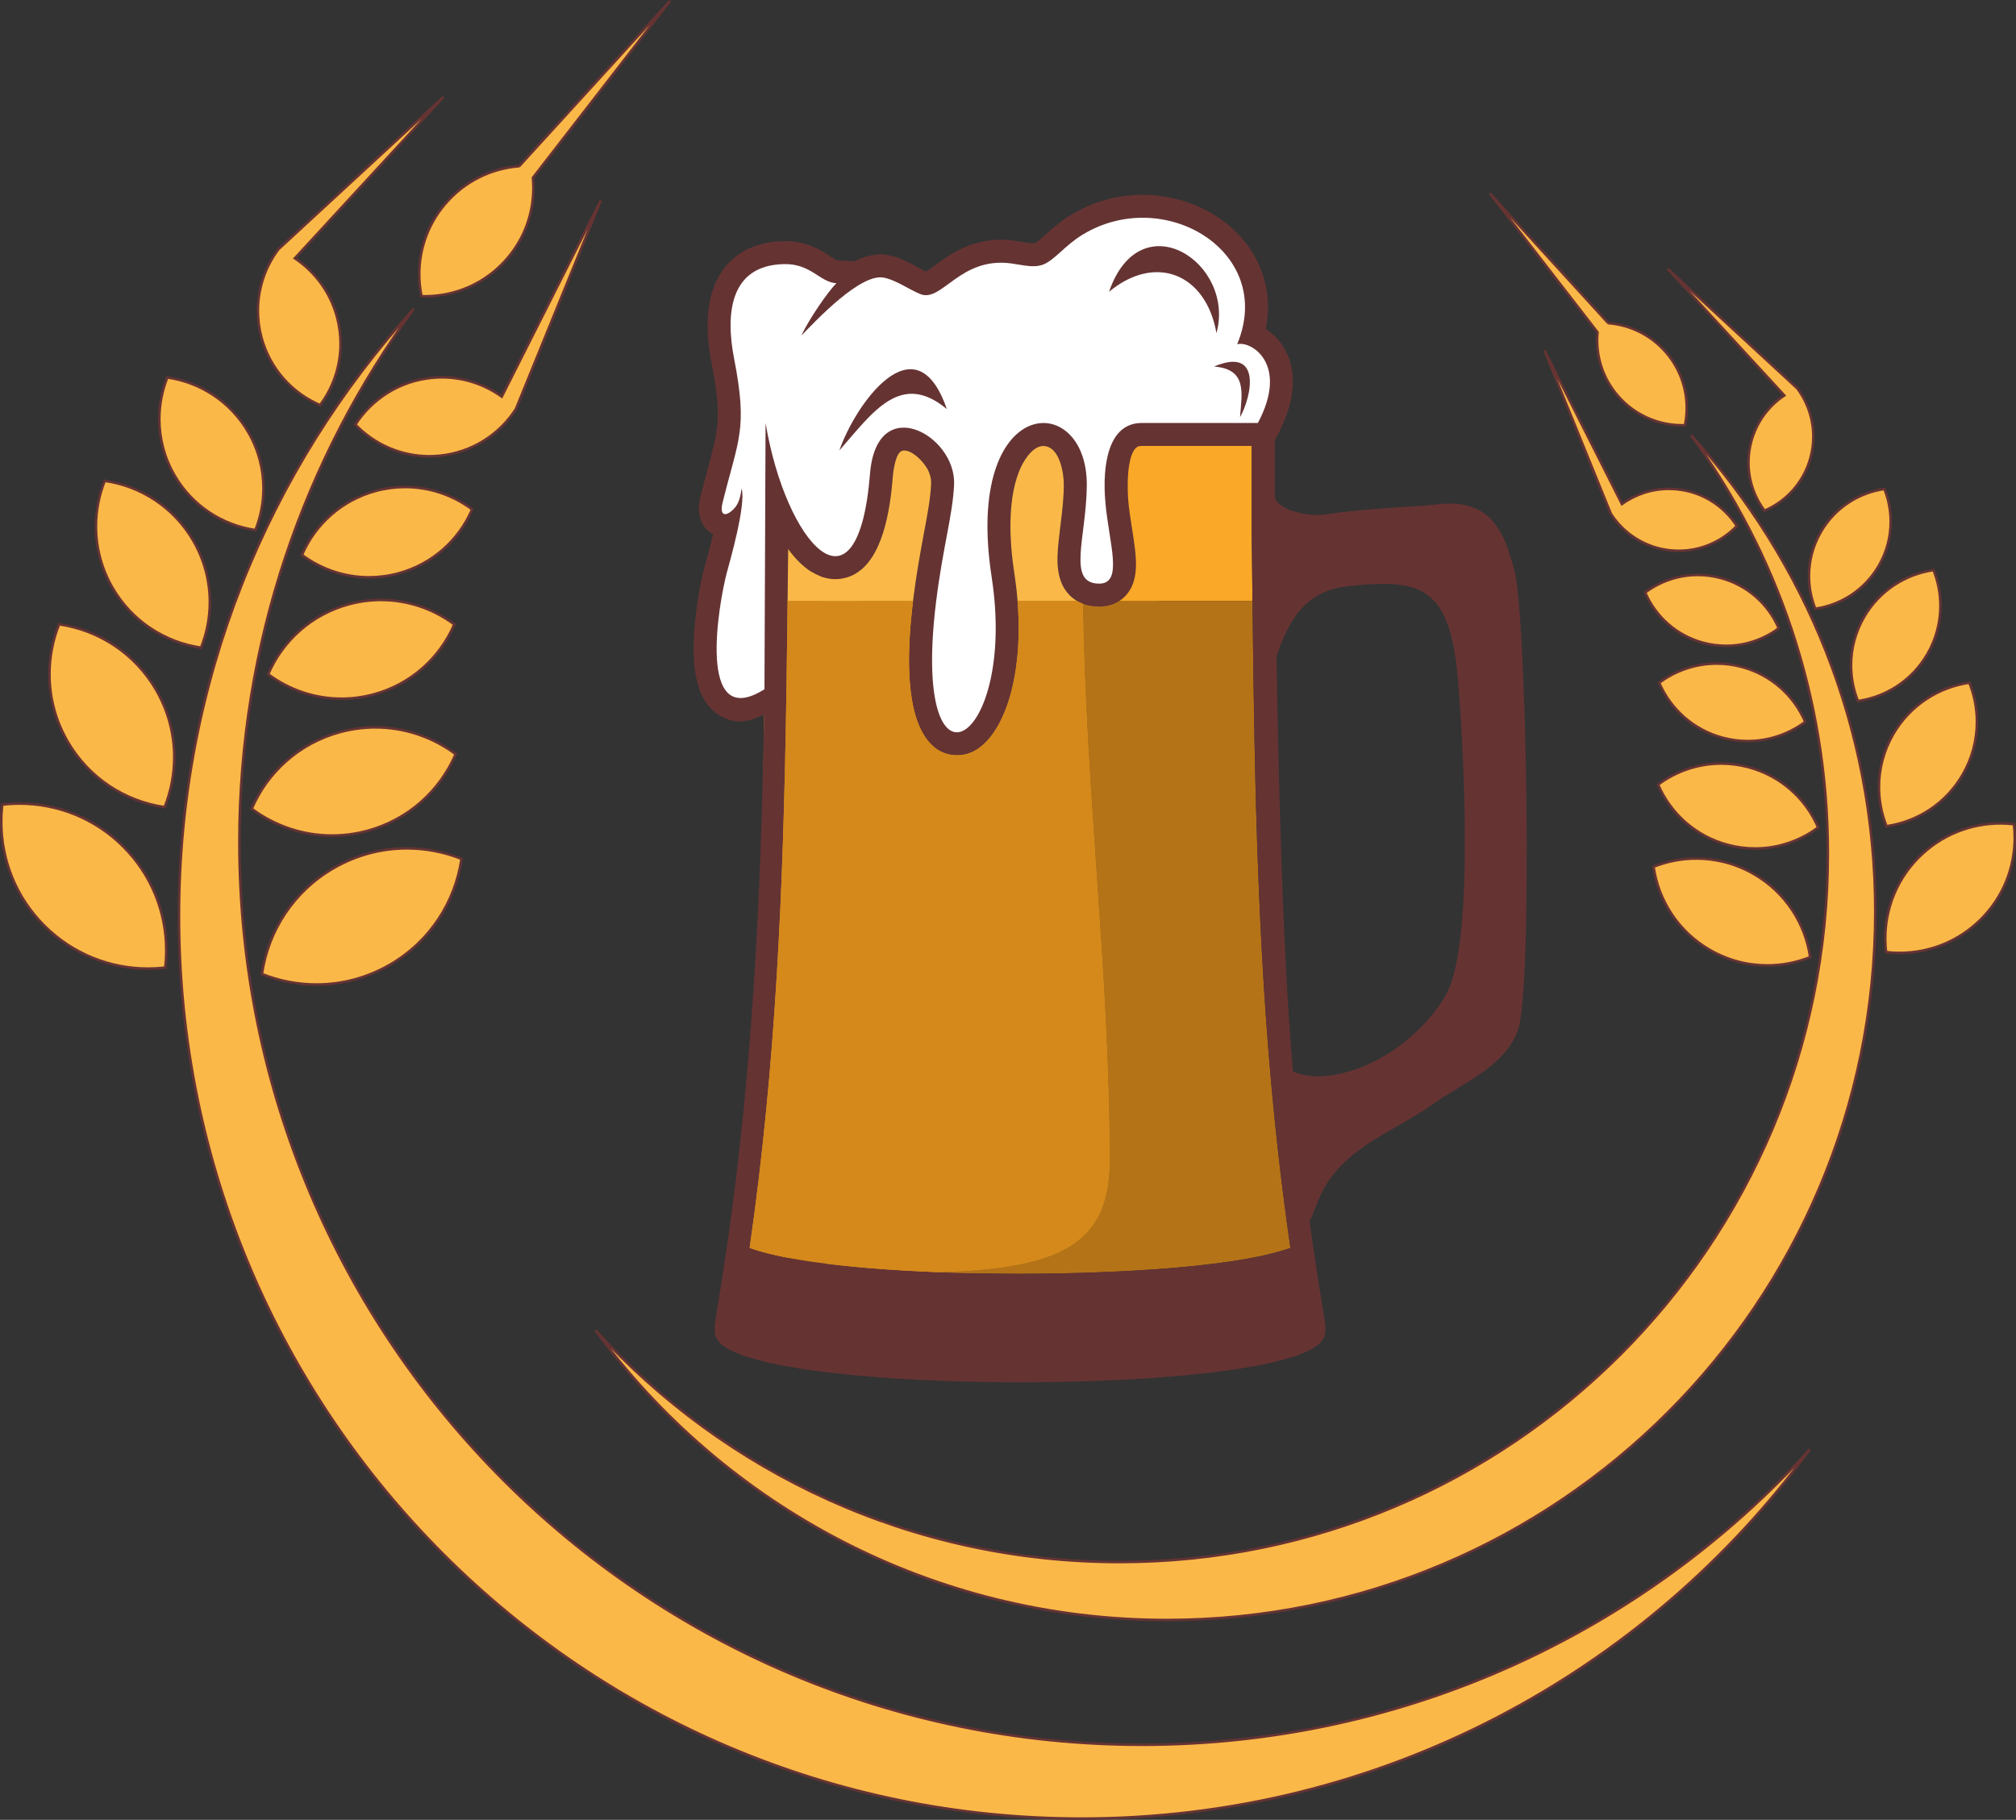 <?xml version="1.0" encoding="iso-8859-1"?>
<!-- Generator: Adobe Illustrator 25.3.0, SVG Export Plug-In . SVG Version: 6.00 Build 0)  -->
<svg version="1.1" id="Calque_2" xmlns="http://www.w3.org/2000/svg" xmlns:xlink="http://www.w3.org/1999/xlink" x="0px" y="0px"
	 viewBox="0 0 2400.953 2167.407" style="enable-background:new 0 0 2400.953 2167.407;" xml:space="preserve">
<rect x="0" y="0" width="2400.953" height="2167.407" fill="#333333" stroke="none"/>
<g>
	<path style="fill-rule:evenodd;clip-rule:evenodd;fill:#FAB848;" d="M1360.038,2077.993
		c-593.677,0-1074.949-481.269-1074.949-1074.948c0-237.687,77.145-457.357,207.758-635.336
		c-173.765,190.952-279.688,444.73-279.688,723.252c0,593.678,481.269,1074.946,1074.95,1074.946
		c355.99,0,671.561-173.046,867.188-439.609C1958.674,1942.367,1675.196,2077.993,1360.038,2077.993"/>
	<path style="fill:#663333;" d="M1360.038,2076.493c-296.429-0.001-564.782-120.147-759.043-314.405
		c-194.259-194.26-314.406-462.612-314.406-759.043c0.001-237.361,77.036-456.715,207.467-634.449l-2.319-1.897
		c-174.005,191.214-280.079,445.356-280.078,724.262c0.001,594.507,481.939,1076.445,1076.45,1076.446
		c356.484,0,672.501-173.289,868.397-440.222l-2.319-1.897C1957.833,1941.059,1674.761,2076.492,1360.038,2076.493v3
		c315.594,0,599.476-135.818,796.368-352.186l-1.109-1.01l-1.209-0.888c-195.359,266.195-510.482,438.997-865.978,438.997
		c-296.432-0.001-564.785-120.147-759.045-314.405c-194.258-194.26-314.405-462.612-314.405-759.042
		c0.001-278.138,105.773-531.553,279.297-722.242l-1.109-1.01l-1.209-0.888c-130.795,178.225-208.049,398.21-208.048,636.224
		c0.001,594.508,481.943,1076.446,1076.449,1076.447V2076.493L1360.038,2076.493z"/>
	<path style="fill-rule:evenodd;clip-rule:evenodd;fill:#FAB848;" d="M464.08,1149.121c48.2-27.83,78.122-75.165,85.549-126.276
		c-47.982-19.126-103.935-16.884-152.135,10.945c-48.205,27.83-78.122,75.165-85.549,126.278
		C359.924,1179.197,415.88,1176.95,464.08,1149.121"/>
	<path style="fill:#663333;" d="M464.83,1150.42c48.611-28.067,78.796-75.814,86.283-127.36l0.17-1.171l-1.099-0.438
		c-20.777-8.282-43.034-12.591-65.52-12.591c-29.888-0.001-60.182,7.615-87.92,23.631c-48.616,28.066-78.796,75.815-86.283,127.362
		l-0.17,1.171l1.099,0.438c20.773,8.282,43.029,12.591,65.514,12.591C406.792,1174.053,437.09,1166.435,464.83,1150.42l-1.5-2.598
		c-27.276,15.747-57.046,23.23-86.427,23.23c-22.101,0-43.981-4.236-64.403-12.378l-0.555,1.394l1.484,0.216
		c7.366-50.68,37.02-97.602,84.814-125.195c27.274-15.747,57.041-23.228,86.42-23.229c22.103,0,43.985,4.236,64.409,12.378
		l0.556-1.393l-1.484-0.216c-7.366,50.678-37.025,97.6-84.814,125.193L464.83,1150.42L464.83,1150.42z"/>
	<path style="fill-rule:evenodd;clip-rule:evenodd;fill:#FAB848;" d="M52.663,1102.4c-39.358-39.356-56.008-92.823-49.951-144.114
		c51.295-6.055,104.763,10.592,144.119,49.949c39.356,39.358,56.008,92.824,49.946,144.116
		C145.485,1158.409,92.017,1141.758,52.663,1102.4"/>
	<path style="fill:#663333;" d="M53.724,1101.339C19.883,1067.5,3.002,1023.152,3,978.799c0-6.791,0.404-13.583,1.202-20.337
		l-1.49-0.176l0.176,1.49c6.765-0.799,13.567-1.201,20.37-1.201c44.345,0.002,88.681,16.889,122.513,50.721
		c33.801,33.804,50.718,78.089,50.72,122.391c0,6.843-0.399,13.685-1.203,20.489l1.49,0.176l-0.176-1.49
		c-6.841,0.808-13.723,1.201-20.606,1.201C131.733,1152.061,87.495,1135.112,53.724,1101.339l-2.121,2.121
		c34.347,34.35,79.369,51.604,124.392,51.602c6.998,0,13.997-0.4,20.958-1.222l1.175-0.139l0.139-1.175
		c0.818-6.921,1.223-13.881,1.223-20.841c0.002-45.061-17.218-90.131-51.599-124.512c-34.411-34.412-79.533-51.601-124.634-51.599
		c-6.921,0-13.841,0.409-20.721,1.222l-1.175,0.139l-0.139,1.175C0.411,964.98,0,971.889,0,978.799
		c-0.002,45.109,17.18,90.243,51.602,124.662L53.724,1101.339L53.724,1101.339z"/>
	<path style="fill-rule:evenodd;clip-rule:evenodd;fill:#FAB848;" d="M437.029,989.627c49.268-13.198,86.973-47.998,105.669-91.479
		c-37.932-28.304-87.981-39.585-137.25-26.385c-49.26,13.196-86.969,47.998-105.661,91.477
		C337.715,991.546,387.768,1002.827,437.029,989.627"/>
	<path style="fill:#663333;" d="M437.417,991.076c49.726-13.321,87.792-48.452,106.659-92.335l0.467-1.087l-0.948-0.708
		c-27.5-20.52-61.312-32.177-96.615-32.177c-13.843,0-27.915,1.792-41.92,5.545c-49.718,13.319-87.788,48.451-106.651,92.333
		l-0.467,1.087l0.948,0.708c27.498,20.522,61.311,32.178,96.612,32.178C409.344,996.621,423.414,994.828,437.417,991.076
		l-0.776-2.898c-13.749,3.684-27.556,5.443-41.139,5.443c-34.638,0-67.827-11.439-94.818-31.583l-0.897,1.202l1.378,0.592
		c18.521-43.075,55.87-77.546,104.671-90.62c13.751-3.684,27.559-5.443,41.144-5.443c34.64,0,67.828,11.439,94.821,31.581
		l0.897-1.202l-1.378-0.593c-18.525,43.078-55.87,77.546-104.679,90.622L437.417,991.076L437.417,991.076z"/>
	<path style="fill-rule:evenodd;clip-rule:evenodd;fill:#FAB848;" d="M80.391,882.908C54.888,838.74,52.834,787.47,70.36,743.507
		c46.831,6.806,90.205,34.222,115.708,78.392c25.499,44.163,27.556,95.438,10.026,139.399
		C149.264,954.494,105.891,927.075,80.391,882.908"/>
	<path style="fill:#663333;" d="M81.69,882.157c-14.42-24.973-21.27-52.227-21.271-79.125c0-20.237,3.879-40.271,11.334-58.97
		l-1.393-0.555l-0.216,1.484c46.398,6.745,89.359,33.899,114.625,77.657c14.417,24.97,21.266,52.223,21.267,79.122
		c0,20.238-3.879,40.273-11.335,58.971l1.393,0.556l0.216-1.484C149.913,953.07,106.953,925.914,81.69,882.157l-2.598,1.5
		c25.736,44.578,69.522,72.259,116.786,79.124l1.171,0.17l0.438-1.099c7.596-19.051,11.548-39.462,11.548-60.083
		c0.001-27.407-6.984-55.189-21.669-80.622c-25.74-44.58-69.527-72.259-116.791-79.126l-1.171-0.17l-0.438,1.099
		c-7.595,19.051-11.547,39.46-11.547,60.081c-0.001,27.407,6.984,55.189,21.673,80.626L81.69,882.157L81.69,882.157z"/>
	<path style="fill-rule:evenodd;clip-rule:evenodd;fill:#FAB848;" d="M444.63,827.106c44.954-12.043,79.356-43.796,96.417-83.47
		c-34.609-25.829-80.281-36.121-125.23-24.08c-44.953,12.045-79.36,43.8-96.416,83.472
		C354.005,828.859,399.684,839.151,444.63,827.106"/>
	<path style="fill:#663333;" d="M445.018,828.555c45.412-12.165,80.175-44.249,97.407-84.327l0.467-1.087l-0.948-0.708
		c-25.115-18.743-55.998-29.389-88.24-29.389c-12.641,0-25.489,1.636-38.276,5.062c-45.411,12.167-80.179,44.254-97.406,84.329
		l-0.467,1.087l0.948,0.708c25.11,18.744,55.993,29.389,88.233,29.39C419.379,833.619,432.229,831.982,445.018,828.555l-0.776-2.898
		c-12.534,3.359-25.122,4.962-37.505,4.962c-31.577,0-61.836-10.428-86.439-28.794l-0.897,1.202l1.378,0.592
		c16.885-39.269,50.931-70.693,95.426-82.616c12.532-3.358,25.118-4.96,37.499-4.96c31.579,0,61.837,10.428,86.446,28.793
		l0.897-1.202l-1.378-0.593c-16.89,39.271-50.931,70.693-95.427,82.614L445.018,828.555L445.018,828.555z"/>
	<path style="fill-rule:evenodd;clip-rule:evenodd;fill:#FAB848;" d="M474.142,682.962c41.111-11.013,72.576-40.049,88.176-76.33
		c-31.651-23.622-73.418-33.033-114.524-22.02c-41.107,11.015-72.572,40.051-88.168,76.332
		C391.269,684.563,433.035,693.977,474.142,682.962"/>
	<path style="fill:#663333;" d="M474.531,684.411c41.569-11.135,73.395-40.503,89.166-77.186l0.467-1.087l-0.948-0.708
		c-22.99-17.157-51.257-26.902-80.769-26.902c-11.572,0-23.335,1.498-35.04,4.635c-41.566,11.137-73.391,40.505-89.158,77.188
		l-0.467,1.087l0.948,0.708c22.984,17.156,51.249,26.9,80.76,26.9C451.061,689.046,462.824,687.547,474.531,684.411l-0.776-2.898
		c-11.452,3.068-22.952,4.533-34.266,4.533c-28.849,0-56.489-9.528-78.966-26.305l-0.897,1.202l1.378,0.592
		c15.425-35.877,46.529-64.582,87.178-75.475c11.451-3.068,22.951-4.533,34.264-4.533c28.849,0,56.493,9.527,78.975,26.306
		l0.897-1.202l-1.378-0.593c-15.429,35.877-46.533,64.582-87.186,75.473L474.531,684.411L474.531,684.411z"/>
	<path style="fill-rule:evenodd;clip-rule:evenodd;fill:#FAB848;" d="M207.662,565.867c-21.28-36.852-22.999-79.634-8.376-116.319
		c39.083,5.676,75.275,28.554,96.552,65.412c21.283,36.856,22.998,79.636,8.371,116.321
		C265.131,625.6,228.937,602.724,207.662,565.867"/>
	<path style="fill:#663333;" d="M208.961,565.116c-12.011-20.801-17.718-43.501-17.718-65.907c0-16.851,3.229-33.535,9.437-49.106
		l-1.393-0.555l-0.216,1.484c38.649,5.615,74.429,28.23,95.468,64.677c12.011,20.801,17.717,43.498,17.718,65.901
		c0,16.854-3.231,33.54-9.441,49.114l1.393,0.556l0.216-1.484C265.78,624.176,230,601.563,208.961,565.116l-2.598,1.5
		c21.512,37.269,58.119,60.407,97.63,66.148l1.171,0.17l0.438-1.099c6.35-15.927,9.654-32.988,9.654-50.225
		c0.001-22.911-5.84-46.137-18.119-67.401c-21.513-37.269-58.119-60.409-97.635-66.146l-1.171-0.17l-0.438,1.099
		c-6.347,15.923-9.65,32.982-9.65,50.217c-0.001,22.914,5.84,46.143,18.12,67.408L208.961,565.116L208.961,565.116z"/>
	<path style="fill-rule:evenodd;clip-rule:evenodd;fill:#FAB848;" d="M715.33,238.978L597.558,472.386
		c-23.265-16.731-52.475-25.402-83.238-22.399c-38.78,3.789-71.56,25.303-91.089,55.734c25.047,26.081,61.366,40.845,100.147,37.058
		c38.781-3.785,71.561-25.299,91.09-55.73L715.33,238.978z"/>
	<path style="fill:#663333;" d="M715.33,238.978l-1.339-0.676L596.219,471.71l1.339,0.676l0.876-1.218
		c-20.456-14.711-45.46-23.269-72.088-23.269c-4.024,0-8.085,0.195-12.172,0.595c-39.252,3.834-72.441,25.616-92.205,56.417
		l-0.639,0.996l0.82,0.854c22.709,23.648,54.581,38.106,89.198,38.107c4.026,0,8.088-0.196,12.177-0.595
		c39.253-3.83,72.443-25.612,92.207-56.413l0.075-0.117l100.913-248.198l-2.729-1.241L715.33,238.978l-1.39-0.565L613.079,486.484
		l1.39,0.565l-1.262-0.81c-19.295,30.062-51.664,51.308-89.973,55.047c-3.992,0.39-7.958,0.58-11.886,0.58
		c-33.774,0-64.869-14.105-87.034-37.185l-1.082,1.039l1.262,0.81c19.295-30.062,51.664-51.308,89.972-55.051
		c3.99-0.39,7.953-0.58,11.88-0.58c25.982,0,50.371,8.347,70.336,22.704l1.424,1.024l118.562-234.974L715.33,238.978l-1.39-0.565
		L715.33,238.978z"/>
	<path style="fill-rule:evenodd;clip-rule:evenodd;fill:#FAB848;" d="M311.326,401.766c-10.082-37.636-1.461-75.883,20.165-104.861
		L528.285,115.29L351.163,307.581c23.828,15.899,42.198,40.208,50.221,70.058c10.086,37.64,1.465,75.885-20.165,104.863
		C348.003,468.22,321.416,439.408,311.326,401.766"/>
	<path style="fill:#663333;" d="M312.775,401.378c-2.805-10.471-4.144-20.987-4.144-31.333c0-26.39,8.716-51.68,24.062-72.244
		l-1.202-0.897l1.017,1.102l169.633-156.549l-153.27,166.396l1.459,0.974c23.538,15.707,41.678,39.709,49.605,69.199
		c2.806,10.473,4.146,20.991,4.146,31.339c0,26.389-8.716,51.675-24.065,72.238l1.202,0.897l0.592-1.378
		C348.998,467.013,322.742,438.562,312.775,401.378l-2.898,0.777c10.212,38.099,37.13,67.272,70.749,81.725l1.087,0.467l0.708-0.948
		c15.727-21.07,24.66-46.981,24.66-74.033c0-10.606-1.374-21.387-4.248-32.116c-8.119-30.211-26.719-54.826-50.837-70.917
		l-0.833,1.248l1.103,1.016l177.122-192.291l-2.121-2.119L330.372,295.897l-0.083,0.111c-15.725,21.071-24.658,46.985-24.658,74.038
		c0,10.604,1.373,21.383,4.246,32.109L312.775,401.378L312.775,401.378z"/>
	<path style="fill-rule:evenodd;clip-rule:evenodd;fill:#FAB848;" d="M529.61,243.515c23.285-27.675,55.715-43.114,89.145-45.619
		l-0.444,0.034L797.974,1.011L634.665,211.69c3.115,33.226-6.573,67.634-29.755,95.186c-26.483,31.473-64.792,47.123-102.942,45.914
		C494.26,315.406,503.127,274.988,529.61,243.515"/>
	<path style="fill:#663333;" d="M530.758,244.481c23.018-27.356,55.062-42.611,88.109-45.089l-0.227-2.991l-0.444,0.034l0.115,1.496
		l1.108,1.011L773.884,29.639l-140.768,181.6l0.055,0.59c0.373,3.982,0.56,7.982,0.561,11.984
		c-0.001,29.008-9.833,58.162-29.97,82.096c-25.239,29.993-61.331,45.442-97.686,45.444c-1.354,0-2.708-0.021-4.061-0.064
		l-0.047,1.499l1.469-0.303c-1.759-8.53-2.645-17.22-2.645-25.924C500.793,297.559,510.621,268.411,530.758,244.481l-2.295-1.931
		c-20.604,24.484-30.672,54.336-30.671,84.014c0,8.907,0.906,17.8,2.707,26.53l0.239,1.159l1.183,0.037
		c1.385,0.044,2.77,0.066,4.156,0.066c37.199,0.002,74.155-15.82,99.982-46.513c20.604-24.488,30.675-54.345,30.674-84.028
		c0-4.096-0.191-8.189-0.573-12.264l-1.493,0.14l1.185,0.919L799.159,1.93L796.865,0L614.65,199.716l4.219-0.324l-0.227-2.991
		c-33.813,2.532-66.628,18.155-90.18,46.149L530.758,244.481L530.758,244.481z"/>
	<path style="fill-rule:evenodd;clip-rule:evenodd;fill:#FAB848;" d="M133.879,699.833c-23.269-40.299-25.15-87.082-9.153-127.197
		c42.734,6.208,82.309,31.225,105.577,71.526s25.146,87.084,9.153,127.199C196.722,765.154,157.143,740.133,133.879,699.833"/>
	<path style="fill:#663333;" d="M135.178,699.083c-13.145-22.767-19.392-47.614-19.392-72.138c0-18.447,3.536-36.709,10.333-53.754
		l-1.393-0.556l-0.216,1.484c42.301,6.147,81.462,30.901,104.494,70.792c13.145,22.768,19.39,47.614,19.39,72.137
		c0,18.447-3.536,36.71-10.331,53.756l1.393,0.556l0.216-1.484C197.371,763.73,158.206,738.972,135.178,699.083l-2.598,1.5
		c23.501,40.71,63.492,65.994,106.66,72.263l1.171,0.17l0.438-1.099c6.936-17.398,10.545-36.036,10.545-54.867
		c0.001-25.031-6.379-50.406-19.792-73.637c-23.505-40.712-63.493-65.992-106.661-72.261l-1.171-0.17l-0.438,1.099
		c-6.938,17.397-10.547,36.035-10.547,54.865c-0.001,25.032,6.38,50.407,19.794,73.638L135.178,699.083L135.178,699.083z"/>
	<path style="fill-rule:evenodd;clip-rule:evenodd;fill:#FAB848;" d="M1333.257,1860.384c465.927,0,843.634-377.707,843.634-843.634
		c0-186.541-60.545-358.939-163.051-498.621c136.369,149.86,219.504,349.03,219.504,567.617
		c0,465.926-377.707,843.633-843.634,843.633c-279.386,0-527.052-135.809-680.58-345.011
		C863.44,1753.94,1085.921,1860.384,1333.257,1860.384"/>
	<path style="fill:#663333;" d="M1333.257,1861.883c466.756-0.001,845.132-378.378,845.134-845.134
		c0.001-186.868-60.654-359.581-163.341-499.508l-1.209,0.888l-1.11,1.01c136.129,149.598,219.113,348.404,219.114,566.608
		c-0.001,232.553-94.257,443.077-246.655,595.478c-152.401,152.398-362.925,246.654-595.479,246.655
		c-278.892,0-526.111-135.565-679.371-344.398l-1.209,0.888l-1.109,1.01C862.6,1755.248,1085.485,1861.884,1333.257,1861.883v-3
		c-246.901-0.001-468.977-106.252-623.018-275.526l-2.319,1.897c153.796,209.571,401.91,345.623,681.789,345.623
		c466.756-0.001,845.132-378.378,845.134-845.133c0.001-218.971-83.285-418.504-219.894-568.627l-2.319,1.897
		c102.324,139.435,162.759,311.518,162.76,497.733c-0.001,232.554-94.257,443.078-246.655,595.479
		c-152.401,152.398-362.925,246.654-595.479,246.655V1861.883L1333.257,1861.883z"/>
	<path style="fill-rule:evenodd;clip-rule:evenodd;fill:#FAB848;" d="M2036.414,1131.39c-37.828-21.84-61.307-58.989-67.138-99.102
		c37.657-15.01,81.57-13.25,119.399,8.59c37.828,21.842,61.312,58.992,67.139,99.106
		C2118.16,1154.995,2074.246,1153.233,2036.414,1131.39"/>
	<path style="fill:#663333;" d="M2037.164,1130.09c-37.417-21.603-60.633-58.339-66.403-98.019l-1.484,0.216l0.555,1.393
		c15.991-6.374,33.124-9.691,50.429-9.691c23.003,0.001,46.308,5.857,67.664,18.187c37.417,21.605,60.638,58.342,66.404,98.023
		l1.485-0.216l-0.556-1.394c-15.989,6.375-33.12,9.691-50.424,9.691C2081.83,1148.28,2058.522,1142.422,2037.164,1130.09l-1.5,2.598
		c21.822,12.599,45.657,18.593,69.17,18.592c17.688,0,35.194-3.389,51.535-9.904l1.099-0.438l-0.17-1.171
		c-5.888-40.548-29.634-78.111-67.873-100.189c-21.82-12.598-45.653-18.589-69.164-18.588c-17.689,0-35.197,3.39-51.54,9.904
		l-1.1,0.438l0.17,1.171c5.892,40.546,29.633,78.109,67.872,100.185L2037.164,1130.09L2037.164,1130.09z"/>
	<path style="fill-rule:evenodd;clip-rule:evenodd;fill:#FAB848;" d="M2359.3,1094.724c30.89-30.886,43.957-72.849,39.202-113.102
		c-40.254-4.753-82.218,8.312-113.104,39.2c-30.891,30.888-43.957,72.846-39.202,113.104
		C2286.454,1138.682,2328.414,1125.614,2359.3,1094.724"/>
	<path style="fill:#663333;" d="M2360.36,1095.785c27.059-27.055,40.594-62.532,40.593-97.993c0-5.459-0.321-10.918-0.961-16.346
		l-0.139-1.175l-1.175-0.139c-5.404-0.638-10.839-0.962-16.275-0.961c-35.484-0.002-70.992,13.514-98.065,40.59
		c-27.079,27.075-40.595,62.578-40.593,98.064c0,5.436,0.323,10.872,0.962,16.276l0.138,1.175l1.175,0.139
		c5.512,0.651,11.054,0.961,16.592,0.961C2297.997,1136.378,2333.369,1122.779,2360.36,1095.785l-2.121-2.121
		c-26.417,26.418-61.007,39.711-95.627,39.713c-5.426,0-10.85-0.304-16.24-0.941l-0.176,1.49l1.49-0.176
		c-0.625-5.289-0.941-10.607-0.941-15.924c0.002-34.729,13.217-69.447,39.715-95.942c26.493-26.495,61.215-39.71,95.943-39.712
		c5.317,0,10.635,0.316,15.924,0.941l0.176-1.49l-1.49,0.176c0.627,5.311,0.941,10.653,0.941,15.994
		c-0.002,34.703-13.235,69.394-39.714,95.871L2360.36,1095.785L2360.36,1095.785z"/>
	<path style="fill-rule:evenodd;clip-rule:evenodd;fill:#FAB848;" d="M2057.646,1006.219
		c-38.666-10.358-68.258-37.669-82.929-71.794c29.767-22.212,69.048-31.066,107.714-20.708
		c38.661,10.358,68.253,37.669,82.924,71.794C2135.589,1007.723,2096.305,1016.577,2057.646,1006.219"/>
	<path style="fill:#663333;" d="M2058.034,1004.77c-38.208-10.236-67.439-37.216-81.939-70.938l-1.378,0.593l0.897,1.202
		c21.129-15.767,47.109-24.722,74.224-24.721c10.632,0,21.44,1.376,32.204,4.26c38.203,10.236,67.434,37.216,81.934,70.938
		l1.378-0.592l-0.897-1.202c-21.129,15.767-47.111,24.721-74.224,24.721C2079.602,1009.029,2068.795,1007.653,2058.034,1004.77
		l-0.776,2.898c11.015,2.951,22.085,4.362,32.976,4.362c27.776,0,54.382-9.172,76.018-25.317l0.948-0.708l-0.467-1.087
		c-14.842-34.528-44.794-62.171-83.914-72.651c-11.019-2.952-22.089-4.362-32.981-4.362c-27.778,0-54.382,9.172-76.018,25.317
		l-0.948,0.708l0.468,1.087c14.842,34.528,44.794,62.171,83.919,72.651L2058.034,1004.77L2058.034,1004.77z"/>
	<path style="fill-rule:evenodd;clip-rule:evenodd;fill:#FAB848;" d="M2337.54,922.463c20.018-34.661,21.629-74.9,7.875-109.402
		c-36.757,5.341-70.794,26.859-90.808,61.521c-20.014,34.661-21.629,74.902-7.875,109.402
		C2283.488,978.643,2317.526,957.127,2337.54,922.463"/>
	<path style="fill:#663333;" d="M2338.839,923.213c11.558-20.012,17.054-41.873,17.053-63.438c0-16.224-3.11-32.282-9.084-47.27
		l-0.438-1.099l-1.171,0.17c-37.19,5.402-71.641,27.182-91.891,62.256c-11.556,20.013-17.053,41.876-17.053,63.442
		c0,16.223,3.108,32.279,9.083,47.266l0.438,1.099l1.171-0.17C2284.137,980.067,2318.589,958.288,2338.839,923.213l-2.598-1.5
		c-19.777,34.254-53.402,55.507-89.725,60.787l0.216,1.484l1.393-0.556c-5.835-14.635-8.87-30.316-8.87-46.155
		c0.001-21.058,5.363-42.393,16.651-61.942c19.777-34.252,53.401-55.507,89.724-60.787l-0.216-1.484l-1.394,0.555
		c5.834,14.636,8.871,30.319,8.871,46.159c-0.001,21.057-5.362,42.389-16.651,61.938L2338.839,923.213L2338.839,923.213z"/>
	<path style="fill-rule:evenodd;clip-rule:evenodd;fill:#FAB848;" d="M2051.681,878.67c-35.28-9.451-62.28-34.373-75.669-65.509
		c27.163-20.27,63.007-28.347,98.282-18.898c35.28,9.453,62.284,34.375,75.669,65.509
		C2122.804,880.044,2086.956,888.121,2051.681,878.67"/>
	<path style="fill:#663333;" d="M2052.069,877.221c-34.822-9.329-61.461-33.92-74.679-64.652l-1.378,0.593l0.897,1.202
		c19.259-14.372,42.94-22.533,67.652-22.533c9.689,0,19.537,1.254,29.345,3.881c34.822,9.331,61.465,33.921,74.679,64.652
		l1.378-0.592l-0.897-1.202c-19.256,14.372-42.937,22.534-67.649,22.533C2071.726,881.103,2061.876,879.849,2052.069,877.221
		l-0.776,2.898c10.062,2.696,20.175,3.984,30.124,3.984c25.375,0,49.68-8.378,69.443-23.129l0.948-0.708l-0.467-1.087
		c-13.556-31.537-40.92-56.79-76.659-66.365c-10.063-2.696-20.174-3.984-30.122-3.984c-25.375,0-49.679,8.378-69.446,23.128
		l-0.948,0.708l0.467,1.087c13.56,31.539,40.92,56.792,76.659,66.365L2052.069,877.221L2052.069,877.221z"/>
	<path style="fill-rule:evenodd;clip-rule:evenodd;fill:#FAB848;" d="M2028.515,765.543c-32.259-8.642-56.952-31.43-69.194-59.904
		c24.837-18.539,57.62-25.924,89.875-17.283c32.264,8.645,56.957,31.434,69.198,59.906
		C2093.558,766.799,2060.778,774.188,2028.515,765.543"/>
	<path style="fill:#663333;" d="M2028.902,764.094c-31.801-8.519-56.133-30.976-68.204-59.047l-1.378,0.593l0.897,1.202
		c17.587-13.128,39.217-20.582,61.786-20.582c8.85,0,17.845,1.146,26.803,3.546c31.806,8.523,56.138,30.98,68.208,59.049
		l1.378-0.592l-0.897-1.202c-17.587,13.126-39.214,20.581-61.784,20.581C2046.86,767.641,2037.863,766.495,2028.902,764.094
		l-0.776,2.898c9.215,2.469,18.475,3.649,27.586,3.649c23.234,0,45.485-7.672,63.579-21.177l0.948-0.708l-0.467-1.087
		c-12.412-28.875-37.466-51.995-70.188-60.762c-9.213-2.469-18.471-3.648-27.58-3.648c-23.232,0-45.486,7.671-63.581,21.177
		l-0.948,0.708l0.468,1.087c12.413,28.877,37.467,51.996,70.184,60.76L2028.902,764.094L2028.902,764.094z"/>
	<path style="fill-rule:evenodd;clip-rule:evenodd;fill:#FAB848;" d="M2237.658,673.647c16.699-28.925,18.049-62.5,6.573-91.29
		c-30.676,4.456-59.08,22.409-75.779,51.334s-18.045,62.5-6.565,91.292C2192.554,720.526,2220.959,702.573,2237.658,673.647"/>
	<path style="fill:#663333;" d="M2238.957,674.397c9.665-16.741,14.263-35.029,14.262-53.067c0-13.567-2.6-26.994-7.595-39.528
		l-0.438-1.099l-1.171,0.17c-31.109,4.516-59.927,22.733-76.863,52.068c-9.664,16.737-14.261,35.021-14.26,53.056
		c0,13.571,2.601,27.003,7.6,39.541l0.438,1.099l1.171-0.17C2193.203,721.95,2222.021,703.734,2238.957,674.397l-2.598-1.5
		c-16.463,28.514-44.455,46.205-74.688,50.602l0.216,1.484l1.393-0.556c-4.859-12.186-7.387-25.243-7.387-38.43
		c0.001-17.527,4.463-35.283,13.858-51.556c16.463-28.514,44.454-46.205,74.696-50.599l-0.216-1.484l-1.394,0.555
		c4.855,12.182,7.382,25.234,7.382,38.417c-0.001,17.53-4.464,35.29-13.861,51.567L2238.957,674.397L2238.957,674.397z"/>
	<path style="fill-rule:evenodd;clip-rule:evenodd;fill:#FAB848;" d="M1839.234,417.098l92.424,183.183
		c18.259-13.13,41.187-19.938,65.328-17.58c30.438,2.975,56.159,19.859,71.488,43.743c-19.656,20.468-48.16,32.055-78.598,29.082
		c-30.438-2.969-56.159-19.853-71.488-43.737L1839.234,417.098z"/>
	<path style="fill:#663333;" d="M1839.234,417.098l-1.339,0.676l93.214,184.75l1.425-1.024
		c15.616-11.229,34.693-17.759,55.013-17.759c3.072,0,6.172,0.149,9.293,0.454c29.966,2.929,55.277,19.546,70.372,43.06l1.262-0.81
		l-1.082-1.039c-17.336,18.05-41.655,29.082-68.07,29.082c-3.074,0-6.177-0.149-9.3-0.454c-29.965-2.924-55.277-19.54-70.372-43.054
		l-1.262,0.81l1.389-0.565l-79.154-194.69L1839.234,417.098l-1.339,0.676L1839.234,417.098l-1.39,0.565l79.206,194.818l0.075,0.117
		c15.564,24.253,41.695,41.405,72.605,44.419c3.22,0.314,6.42,0.469,9.591,0.468c27.258,0,52.354-11.385,70.234-30.004l0.82-0.854
		l-0.639-0.996c-15.564-24.253-41.695-41.405-72.605-44.425c-3.219-0.315-6.417-0.469-9.585-0.468
		c-20.966,0-40.658,6.74-56.765,18.323l0.876,1.218l1.339-0.676l-92.424-183.183l-2.729,1.241L1839.234,417.098z"/>
	<path style="fill-rule:evenodd;clip-rule:evenodd;fill:#FAB848;" d="M2156.298,544.859c7.915-29.54,1.151-59.555-15.822-82.299
		l-154.449-142.533l139.009,150.912c-18.7,12.478-33.117,31.557-39.416,54.982c-7.915,29.54-1.147,59.557,15.825,82.299
		C2127.516,597.011,2148.383,574.401,2156.298,544.859"/>
	<path style="fill:#663333;" d="M2157.747,545.247c2.264-8.448,3.345-16.939,3.345-25.291c0-21.301-7.033-41.702-19.414-58.293
		l-0.083-0.111l-154.552-142.627l-2.121,2.119l139.009,150.912l1.104-1.016l-0.833-1.248c-18.99,12.67-33.637,32.055-40.032,55.84
		c-2.264,8.448-3.345,16.937-3.345,25.288c0,21.303,7.035,41.707,19.417,58.298l0.707,0.948l1.087-0.467
		C2128.511,598.218,2149.709,575.247,2157.747,545.247l-2.897-0.776c-7.793,29.084-28.329,51.333-53.997,62.371l0.593,1.378
		l1.202-0.897c-12.004-16.084-18.822-35.864-18.821-56.504c0-8.092,1.048-16.318,3.243-24.51c6.202-23.064,20.39-41.837,38.8-54.122
		l1.459-0.974l-115.16-125.021l127.292,117.47l1.017-1.102l-1.202,0.897c12.003,16.084,18.819,35.861,18.819,56.499
		c0,8.094-1.048,16.321-3.243,24.515L2157.747,545.247L2157.747,545.247z"/>
	<path style="fill-rule:evenodd;clip-rule:evenodd;fill:#FAB848;" d="M1984.986,420.659c-18.274-21.718-43.727-33.835-69.96-35.8
		l0.35,0.026L1774.371,230.34l128.172,165.343c-2.449,26.075,5.152,53.081,23.348,74.704c20.783,24.702,50.848,36.981,80.789,36.032
		C2012.732,477.081,2005.774,445.36,1984.986,420.659"/>
	<path style="fill:#663333;" d="M1986.134,419.693c-18.542-22.037-44.379-34.338-70.996-36.33l-0.223,2.992l0.35,0.026l3.761,0.279
		l-143.547-157.33l-2.293,1.93l128.172,165.343l1.186-0.919l-1.494-0.14c-0.302,3.213-0.454,6.44-0.453,9.67
		c-0.001,23.362,7.927,46.866,24.147,66.14c20.331,24.165,49.427,36.619,78.712,36.617c1.091,0,2.181-0.017,3.272-0.052l1.183-0.037
		l0.239-1.159c1.418-6.875,2.132-13.878,2.132-20.893C2010.282,462.468,2002.355,438.967,1986.134,419.693l-2.295,1.932
		c15.753,18.72,23.441,41.518,23.442,64.205c0,6.812-0.693,13.612-2.071,20.287l1.469,0.303l-0.047-1.499
		c-1.06,0.033-2.119,0.05-3.178,0.05c-28.442-0.002-56.673-12.084-76.416-35.549c-15.752-18.721-23.441-41.521-23.443-64.208
		c0-3.136,0.147-6.269,0.441-9.389l0.055-0.591l-105.627-136.26l115.803,126.923l1.108-1.011l0.111-1.496l-0.35-0.026l-0.223,2.992
		c25.85,1.938,50.917,13.87,68.924,35.27L1986.134,419.693L1986.134,419.693z"/>
	<path style="fill-rule:evenodd;clip-rule:evenodd;fill:#FAB848;" d="M2295.563,778.786c18.26-31.63,19.736-68.347,7.181-99.828
		c-33.537,4.873-64.594,24.507-82.856,56.135c-18.264,31.628-19.732,68.345-7.186,99.828
		C2246.244,830.049,2277.305,810.413,2295.563,778.786"/>
	<path style="fill:#663333;" d="M2296.863,779.536c10.554-18.282,15.576-38.254,15.575-57.953c0-14.821-2.841-29.489-8.301-43.18
		l-0.438-1.099l-1.17,0.17c-33.971,4.933-65.44,24.831-83.94,56.87c-10.557,18.281-15.578,38.252-15.577,57.951
		c0,14.821,2.84,29.49,8.297,43.182l0.438,1.099l1.171-0.17C2246.893,831.473,2278.367,811.574,2296.863,779.536l-2.598-1.5
		c-18.022,31.215-48.67,50.589-81.778,55.401l0.216,1.484l1.393-0.555c-5.317-13.341-8.084-27.635-8.084-42.072
		c0.001-19.191,4.887-38.633,15.175-56.451c18.026-31.217,48.67-50.589,81.773-55.401l-0.216-1.484l-1.393,0.556
		c5.319,13.339,8.087,27.632,8.087,42.069c-0.001,19.191-4.888,38.635-15.174,56.453L2296.863,779.536L2296.863,779.536z"/>
	<path style="fill:#E69D2A;" d="M1411.51,1382.291c-25.547-220.889-29.206-444.122-31.715-666.669H911.387
		c-0.155,13.747-0.298,27.582-0.438,41.47c0.741-0.122,1.482-0.242,2.222-0.382c6.3-1.191,8.974,8.449,2.658,9.643
		c-1.659,0.314-3.32,0.574-4.982,0.811c-2.364,239.102-3.815,497.471-36.813,738.118c79.943,9.832,177.019,11.797,228.935,11.797
		c75.688,0,247.368-4.172,322.005-30.83C1420.001,1451.659,1415.524,1416.987,1411.51,1382.291z"/>
	<path style="fill-rule:evenodd;clip-rule:evenodd;fill:#F9A827;" d="M1288.59,535.227v99.022
		c0.31,27.111,0.599,54.236,0.904,81.373h202.134c-0.306-27.137-0.596-54.262-0.905-81.373c0-43.495,0-86.991,0-130.486H1288.59
		v29.897V535.227z"/>
	<path style="fill-rule:evenodd;clip-rule:evenodd;fill:#B57317;" d="M1491.628,715.622h-202.134
		c2.509,222.547,31.716,444.308,31.716,666.669c0,99.707-58.676,128.934-207.476,132.7c39.622,1.623,75.724,2.088,101.068,2.088
		c75.688,0,247.368-4.172,322.005-30.83c-4.974-34.59-9.451-69.262-13.465-103.958
		C1497.796,1161.402,1494.137,938.169,1491.628,715.622"/>
	<polygon style="fill-rule:evenodd;clip-rule:evenodd;fill:#663333;" points="1493.068,503.764 1498.07,503.767 1498.074,503.764 	
		"/>
	<rect x="934.544" y="714.545" style="fill-rule:evenodd;clip-rule:evenodd;fill:#D4891A;" width="90.135" height="802.534"/>
	<rect x="966.55" y="679.277" style="fill-rule:evenodd;clip-rule:evenodd;fill:#FAB848;" width="58.129" height="36.345"/>
	<path style="fill-rule:evenodd;clip-rule:evenodd;fill:#663333;" d="M1606.85,697.978c83.596-8.842,119.309-0.546,129.058,107.334
		c6.648,73.553,20.87,314.911-12.944,377.615c-15.024,27.854-43.191,56.647-75.625,75.446
		c-35.038,20.3-78.003,30.807-107.495,17.624c-12.56-145.783-17.128-346.251-19.558-494.06
		C1535.66,735.733,1555.856,703.372,1606.85,697.978 M1490.723,531.113v2.548v1.566v99.022c0.31,27.111,0.6,54.236,0.905,81.371
		c2.509,222.547,6.168,445.782,31.715,666.666c4.014,34.701,8.487,69.369,13.465,103.967
		c-74.633,26.654-246.316,30.826-322.005,30.826c-75.692,0-247.376-4.172-322.009-30.826c31.68-220.131,39.9-429.48,43.469-643.642
		l0.004-0.318c0.698-42,1.223-84.185,1.703-126.673l0.687-61.704c4.716,6.448,9.903,12.517,15.604,17.794
		c12.571,11.646,28.313,19.736,45.906,17.743c50.935-5.771,60.093-83.966,63.232-123.023c0.452-5.648,3.357-27.877,11.229-29.616
		c11.086-2.447,26.142,14.016,30.517,22.85c1.004,2.03,1.854,4.146,2.492,6.321c0.965,3.271,1.465,6.692,1.307,10.104
		c-0.846,18.261-4.485,36.91-7.836,54.861c-5.065,27.103-9.864,53.896-13.281,81.285c-4.931,39.498-8.447,87.382-0.742,126.729
		c5.101,26.065,18.215,57.655,48.787,60.384c37.174,3.32,57.858-39.011,66.562-68.591c13.647-46.348,12.905-100.265,5.605-147.611
		c-5.891-38.202-9.086-92.213,8.494-128.16c4.624-9.453,15.394-25.513,28.052-23.703c18.037,2.576,22.53,33.196,22.392,46.972
		c-0.23,22.379-3.847,44.032-6.188,66.189c-2.311,21.842-3.688,47.442,13.043,64.409c9.511,9.648,22.109,13.597,35.419,13.58
		c10.753-0.014,20.938-3.346,28.969-10.658c16.58-15.105,15.814-38.715,13.353-59.08c-2.258-18.706-6.12-37.164-7.812-55.964
		c-1.21-13.45-2.437-55.163,10.293-64.211c1.636-1.165,3.707-1.407,5.668-1.407H1490.723z M909.974,851.091
		c-2.93,177.523-10.606,355.418-30.572,528.087c-8.868,76.677-18.256,137.186-23.737,170.568
		c-5.474,33.387-7.041,39.646,1.044,48.775c56.394,63.67,659.792,63.67,716.185,0c8.086-9.129,6.522-15.389,1.04-48.775
		c-3.544-21.602-8.729-54.571-14.345-95.924c4.993-7.026,8.367-23.019,17.778-39.452c28.48-49.729,84.87-67.916,128.695-99.056
		c38.329-27.234,85.624-44.572,101.716-88.419c17.966-48.942,10.487-495.899-4.351-548.277
		c-10.257-36.185-22.744-85.495-89.489-78.163c-33.907,3.723-86.993,4.74-136.258,12.341c-17.897,2.763-59.409-5.053-59.409-22.667
		v-66.108l3.941-7.411c16.409-30.84,26.023-69.464,7.371-101.616c-5.192-8.949-12.972-17.221-22.117-23.235
		c6.053-30.421,1.821-61.468-14.882-89.387c-20.549-34.337-56.139-57.306-94.737-66.172c-42.183-9.687-86.151-2.489-123.066,20.115
		c-11.067,6.775-20.327,14.716-29.93,23.33c-2.457,2.207-9.344,8.677-12.297,9.892c-2.723,1.054-20.879-2.399-24.309-2.868
		c-28.012-3.82-52.868,2.169-76.736,16.908c-7.506,4.636-14.373,9.844-21.494,15c-1.568,1.131-4.668,3.438-7.129,4.851
		c-5.287-2.453-10.718-5.692-15.727-8.306c-9.737-5.083-19.958-9.747-30.874-11.537c-12.885-2.111-26.103,1.433-38.599,7.564
		l-20.018-1.131c-0.115-0.016-0.27-0.071-0.377-0.107c-4.648-1.596-13.162-7.933-17.818-10.602
		c-14.444-8.278-28.953-12.367-45.695-12.11c-27.854,0.424-53.861,9.53-71.278,32.188c-21.046,27.387-22.157,65.267-17.569,98.085
		c0.684,4.882,1.509,9.745,2.445,14.583c5.125,26.349,9.951,54.558,6.042,81.395c-1.564,10.691-4.271,21.276-7.042,31.708
		c-4.128,15.528-8.423,30.971-12.293,46.573c-5.427,21.901,2.334,38.057,15.183,44.642c-3.851,15.87-8.113,31.166-10.142,38.805
		c-6.244,23.481-10.324,50.646-12.115,74.803c-2.429,32.722-2.417,82.428,29.568,101.763
		C878.44,864.956,893.782,858.184,909.974,851.091z"/>
	<path style="fill-rule:evenodd;clip-rule:evenodd;fill:#FFFFFF;" d="M1498.07,503.764c37.519-70.522-8.328-98.341-24.694-93.763
		c46.037-110.178-87.195-189.826-184.318-130.361c-21.152,12.95-33.235,30.217-46.62,35.397
		c-11.245,4.354-23.305,0.723-37.888-1.268c-61.327-8.37-82.544,46.746-108.389,36.53c-12.987-5.138-29.825-17.352-44.306-19.726
		c-27.639-4.531-79.468,50.548-97.361,69.001c8.963-19.718,32.426-53.362,41.627-62.252c-19.74-1.113-30.061-23.262-61.927-22.778
		c-66.082,1.006-69.996,60.72-59.969,112.29c16.496,84.83,5.326,95.128-13.596,171.476c-4.275,17.231,4.362,17.289,13.782,7.244
		c5.703-6.087,7.537-14.486,8.744-23.695c5.791,18.795-14.639,89.192-17.601,100.342c-9.138,34.359-37.257,190.542,44.87,138.677
		l1.326-317.115c23.967,143.49,109.864,241.103,124.385,60.476c7.907-98.333,102.878-46.136,100.128,13.117
		c-1.68,36.173-13.286,74.051-21.3,138.266c-31.104,249.271,96.845,171.448,66.046-28.308
		c-33.779-219.071,114.497-224.183,113.314-108.777c-0.639,62.198-24.038,116.601,14.89,116.547
		c28.873-0.038,11.61-48.018,7.304-95.902c-4.291-47.74,4.33-95.418,43.202-95.418
		C1400.482,503.764,1498.07,503.764,1498.07,503.764"/>
	<path style="fill-rule:evenodd;clip-rule:evenodd;fill:#FAB848;" d="M937.97,715.622h38.324h0.023
		c0.111-9.783,0.219-19.579,0.326-29.394c-8.217-3.205-15.743-8.365-22.384-14.518c-5.7-5.277-10.888-11.346-15.604-17.794
		C938.426,674.562,938.204,695.126,937.97,715.622 M1023.637,680.086c-0.131,11.873-0.266,23.715-0.396,35.536h64.169
		c0.139-1.135,0.273-2.265,0.417-3.386c3.417-27.389,8.216-54.182,13.281-81.285c3.351-17.952,6.99-36.6,7.836-54.861
		c0.158-3.412-0.342-6.833-1.307-10.104c-0.639-2.175-1.488-4.291-2.492-6.321c-4.375-8.833-19.431-25.297-30.517-22.85
		c-7.872,1.739-10.777,23.967-11.229,29.616C1060.818,598.521,1054.173,657.036,1023.637,680.086z M1216.533,554.987
		c-17.58,35.947-14.385,89.958-8.494,128.16c1.627,10.551,2.929,21.427,3.814,32.476h70.587c-3.076-1.84-5.962-4.083-8.609-6.768
		c-16.73-16.967-15.354-42.567-13.043-64.409c2.342-22.157,5.958-43.81,6.188-66.189c0.139-13.776-4.354-44.396-22.392-46.972
		C1231.927,529.474,1221.157,545.534,1216.533,554.987z"/>
	<path style="fill-rule:evenodd;clip-rule:evenodd;fill:#D4891A;" d="M939.894,1498.28
		c34.415-256.069,33.565-531.759,36.399-782.658H937.97c-0.48,42.486-1.005,84.673-1.703,126.671c0,0.105,0,0.212,0,0.318
		c-3.572,214.166-11.797,423.511-43.473,643.638C905.861,1490.917,921.913,1494.894,939.894,1498.28z M1282.44,715.622h-70.587
		c3.1,38.525,1.187,79.118-9.42,115.136c-8.704,29.58-29.389,71.912-66.562,68.591c-30.572-2.729-43.687-34.319-48.787-60.384
		c-7.482-38.229-4.379-84.516,0.325-123.343h-64.169h-0.021c-2.857,253.189-1.969,531.618-37.352,789.66
		c40.925,5.033,86.342,8.006,127.894,9.709c148.78-3.767,207.448-32.998,207.448-132.7c0-221.219-28.909-441.843-31.672-663.239
		C1287.081,718.12,1284.707,716.981,1282.44,715.622z"/>
	<path style="fill-rule:evenodd;clip-rule:evenodd;fill:#663333;" d="M999.67,536.426c40.103-45.811,73.053-94.811,127.917-49.276
		C1090.303,378.623,1017.806,483.168,999.67,536.426"/>
	<path style="fill-rule:evenodd;clip-rule:evenodd;fill:#663333;" d="M1476.817,496.827c2.251-29.24,8.578-57.133-31-60.309
		C1503.294,412.271,1490.663,472.529,1476.817,496.827"/>
	<path style="fill-rule:evenodd;clip-rule:evenodd;fill:#663333;" d="M1448.746,396.759
		c-12.587-71.287-73.057-94.811-127.917-49.274C1358.109,238.958,1471.689,312.933,1448.746,396.759"/>
</g>
</svg>

